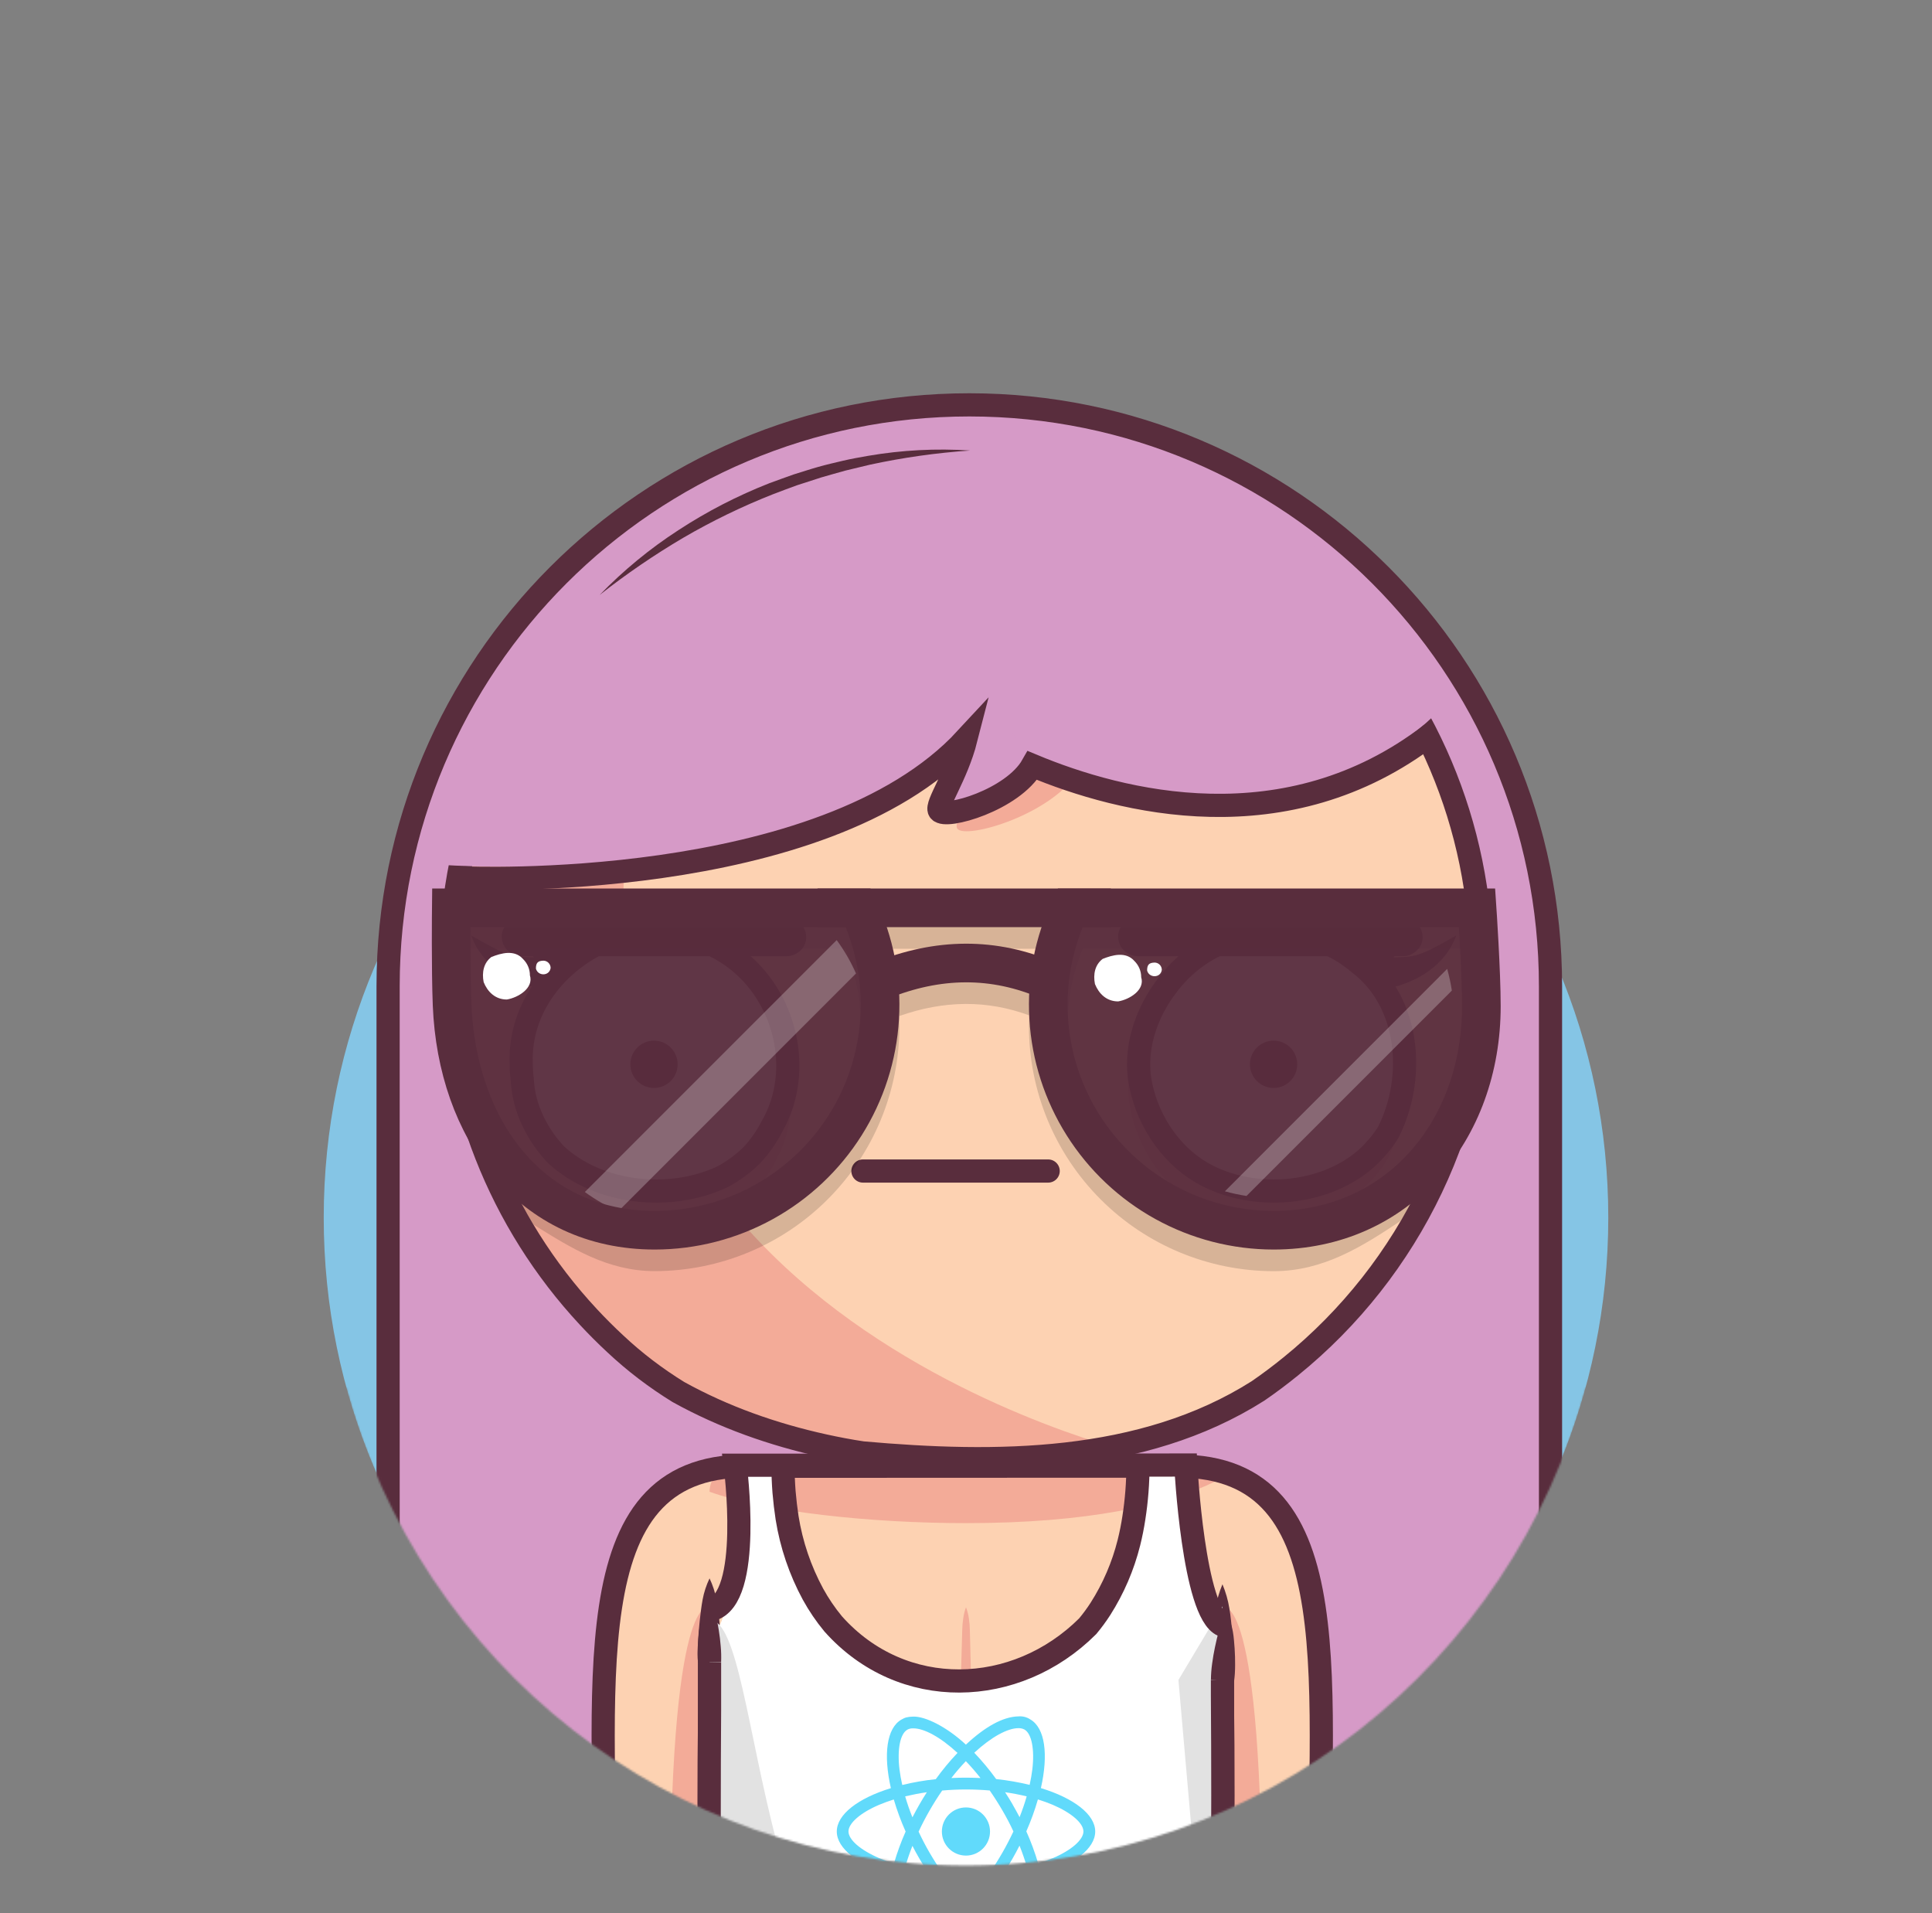 <svg width="1000" height="990" viewBox="0 0 1000 990" fill="none" xmlns="http://www.w3.org/2000/svg">
<rect x="0" y="0" width="1000" height="990" fill="#808080" stroke="none"/>
<mask id="mask0_22_4408" style="mask-type:luminance" maskUnits="userSpaceOnUse" x="0" y="0" width="1000" height="966">
<path d="M1000 0H0V718.31H179.2C217.58 860.69 346.65 965.41 500 965.41C653.35 965.41 782.42 860.69 820.8 718.31H1000V0Z" fill="white"/>
</mask>
<g mask="url(#mask0_22_4408)">
<path d="M500.001 962.602C683.603 962.602 832.443 813.763 832.443 630.16C832.443 446.557 683.603 297.718 500.001 297.718C316.398 297.718 167.559 446.557 167.559 630.16C167.559 813.763 316.398 962.602 500.001 962.602Z" fill="#85C5E5"/>
<path d="M501.709 209.52C335.569 209.52 200.879 344.2 200.879 510.35V816.78C200.879 982.92 335.569 1117.61 501.709 1117.61C667.849 1117.61 802.539 982.92 802.539 816.78V510.35C802.539 344.2 667.849 209.52 501.709 209.52Z" fill="#D69AC7" stroke="#592D3D" stroke-width="12" stroke-miterlimit="10"/>
<path d="M610 758.72C700.76 758.72 682 872.96 682.87 1000H610V758.72Z" fill="#FDD2B2"/>
<path d="M632.74 831.87L610 870L621.38 1000H653.14C653.91 819.73 632.74 831.87 632.74 831.87Z" fill="#F3AB98"/>
<path d="M233.25 500C233.25 352.68 352.68 233.25 500 233.25C647.32 233.25 766.75 352.68 766.75 500C766.788 539.694 757.949 578.895 740.88 614.731C723.811 650.568 698.945 682.135 668.1 707.12C662.627 711.573 656.98 715.803 651.16 719.81C591 758 515 758 446.39 751.89C439.73 750.89 433.09 749.63 426.5 748.18C400.17 742.38 374.68 733.43 351.13 720.38C345.31 716.793 339.667 712.92 334.2 708.76C328.706 704.576 323.432 700.11 318.4 695.38C313.64 690.96 309.044 686.367 304.61 681.6C258.667 632.299 233.161 567.39 233.25 500Z" fill="#FDD2B2"/>
<path d="M269.612 634.48C270.312 635.68 271.002 636.88 271.722 638.06C272.152 638.78 272.602 639.48 273.052 640.2C273.712 641.27 274.372 642.34 275.052 643.39C275.532 644.15 276.052 644.89 276.512 645.63C277.172 646.63 277.832 647.63 278.512 648.63C279.022 649.39 279.512 650.15 280.072 650.91C280.732 651.91 281.392 652.83 282.072 653.79C282.612 654.56 283.172 655.32 283.722 656.09C284.272 656.86 285.062 657.94 285.722 658.86C286.382 659.78 286.872 660.39 287.452 661.15C288.032 661.91 288.822 662.95 289.522 663.85C290.222 664.75 290.712 665.36 291.312 666.11C291.912 666.86 292.722 667.87 293.432 668.74C294.142 669.61 294.662 670.23 295.282 670.97C295.902 671.71 296.722 672.69 297.452 673.54C298.182 674.39 298.722 675.01 299.362 675.74L301.582 678.24C302.232 678.97 302.892 679.68 303.582 680.4C304.442 681.34 305.312 682.27 306.182 683.19L307.392 684.47C308.682 685.81 309.982 687.15 311.302 688.47L311.562 688.74C312.852 690.02 314.162 691.29 315.472 692.55L317.052 694.05C318.002 694.94 318.952 695.83 319.912 696.71L321.072 697.77C322.072 698.71 323.162 699.63 324.212 700.55C327.478 703.397 330.812 706.127 334.212 708.74C339.672 712.9 345.315 716.773 351.142 720.36C374.692 733.36 400.142 742.36 426.512 748.16C433.102 749.61 439.742 750.86 446.402 751.87C488.502 755.62 533.402 757.05 575.682 748.79C508.452 729 185.592 612.74 388.802 257.48C386.082 258.73 383.402 260.02 380.742 261.36L380.152 261.65C378.932 262.26 377.712 262.89 376.502 263.53L375.502 264.06C371.742 266.06 368.022 268.13 364.372 270.29L363.472 270.82C362.312 271.51 361.162 272.21 360.012 272.92L359.142 273.46C355.568 275.693 352.052 278.003 348.592 280.39L347.512 281.14C346.422 281.9 345.352 282.66 344.282 283.43L343.622 283.9C341.442 285.493 339.288 287.107 337.162 288.74L336.542 289.22C335.542 290 334.542 290.8 333.542 291.61L332.372 292.55C331.372 293.36 330.372 294.17 329.372 295C327.262 296.75 325.182 298.55 323.132 300.37L321.992 301.37L319.302 303.82L318.002 305C315.148 307.667 312.358 310.39 309.632 313.17L308.252 314.58C307.462 315.4 306.672 316.22 305.892 317.05C305.432 317.54 304.972 318.05 304.522 318.53C303.148 319.997 301.795 321.483 300.462 322.99C300.012 323.5 299.552 323.99 299.102 324.53C298.392 325.34 297.692 326.16 296.992 326.98L295.482 328.77C294.802 329.58 294.122 330.39 293.482 331.21C292.942 331.87 292.402 332.54 291.872 333.21C290.802 334.54 289.752 335.87 288.712 337.21C288.172 337.91 287.632 338.61 287.102 339.32C286.572 340.03 285.902 340.91 285.312 341.72C284.722 342.53 284.242 343.17 283.722 343.9C283.202 344.63 282.592 345.45 282.042 346.23C281.095 347.563 280.162 348.913 279.242 350.28C278.742 351.01 278.242 351.76 277.752 352.5C277.262 353.24 276.652 354.16 276.112 355L274.622 357.31L272.942 360.02C272.512 360.71 272.082 361.4 271.662 362.09C270.772 363.55 269.912 365.02 269.052 366.49L267.832 368.65C267.292 369.6 266.752 370.56 266.222 371.52C265.822 372.25 265.422 372.98 265.032 373.71C264.392 374.9 263.762 376.1 263.132 377.3L261.932 379.64C261.292 380.92 260.652 382.19 260.022 383.48C259.692 384.17 259.352 384.87 259.022 385.57C258.502 386.66 258.022 387.76 257.492 388.86C257.182 389.52 256.882 390.18 256.582 390.86C255.842 392.507 255.118 394.173 254.412 395.86C254.192 396.38 253.982 396.91 253.762 397.43C253.232 398.7 252.712 399.97 252.202 401.25C251.932 401.92 251.672 402.59 251.412 403.25C250.912 404.51 250.412 405.78 249.962 407.05C249.752 407.6 249.542 408.15 249.342 408.7C248.715 410.453 248.098 412.207 247.492 413.96L246.932 415.66C246.492 416.993 246.062 418.327 245.642 419.66L245.042 421.57C244.572 423.11 244.112 424.65 243.672 426.2C243.572 426.53 243.472 426.86 243.382 427.2C242.862 429.04 242.362 430.887 241.882 432.74C241.722 433.33 241.582 433.93 241.432 434.52C241.082 435.91 240.742 437.3 240.432 438.7L240.012 440.45C239.582 442.35 239.162 444.25 238.772 446.16L238.622 446.93C238.282 448.63 237.948 450.33 237.622 452.03C237.512 452.64 237.412 453.24 237.302 453.85C237.042 455.34 236.792 456.85 236.562 458.35C236.482 458.86 236.392 459.35 236.322 459.87C236.022 461.82 235.752 463.78 235.492 465.75L235.342 467.05C235.142 468.64 234.962 470.24 234.792 471.84C234.732 472.44 234.662 473.04 234.602 473.65C234.442 475.33 234.292 477.02 234.152 478.71C234.152 479.06 234.092 479.4 234.072 479.71C233.925 481.71 233.795 483.727 233.682 485.76C233.682 486.29 233.682 486.83 233.612 487.36C233.545 488.933 233.485 490.503 233.432 492.07C233.432 492.66 233.432 493.25 233.432 493.84C233.432 495.89 233.352 497.95 233.352 500.01C233.352 500.01 233.352 500.08 233.352 500.11C233.352 502.33 233.352 504.53 233.432 506.73C233.432 507.49 233.492 508.25 233.512 509.01C233.562 510.48 233.612 511.95 233.682 513.42C233.682 514.31 233.792 515.19 233.842 516.08C233.922 517.41 233.992 518.74 234.092 520.08C234.162 521.08 234.252 521.97 234.332 522.91C234.442 524.17 234.542 525.43 234.672 526.68C234.762 527.68 234.882 528.62 234.982 529.59C235.122 530.8 235.252 532.02 235.402 533.23C235.522 534.23 235.662 535.23 235.792 536.18C235.952 537.36 236.112 538.55 236.292 539.73C236.442 540.73 236.602 541.73 236.762 542.73C236.942 543.89 237.132 545.06 237.332 546.22C237.512 547.22 237.692 548.22 237.882 549.22C238.092 550.37 238.312 551.52 238.532 552.66C238.752 553.8 238.942 554.66 239.152 555.66C239.392 556.8 239.632 557.93 239.892 559.06C240.152 560.19 240.332 561.06 240.572 561.99C240.832 563.12 241.112 564.24 241.392 565.35C241.672 566.46 241.882 567.3 242.132 568.26C242.432 569.38 242.732 570.49 243.042 571.6C243.302 572.6 243.572 573.52 243.852 574.47C244.172 575.58 244.502 576.68 244.852 577.78C245.202 578.88 245.432 579.67 245.732 580.62C246.032 581.57 246.432 582.81 246.792 583.9C247.152 584.99 247.412 585.77 247.732 586.7C248.112 587.79 248.492 588.88 248.882 589.97C249.212 590.88 249.532 591.8 249.882 592.71L251.122 595.98C251.472 596.87 251.812 597.77 252.122 598.66C252.562 599.75 253.012 600.85 253.462 601.94C253.822 602.8 254.172 603.67 254.542 604.53C255.012 605.65 255.542 606.75 255.992 607.86C256.362 608.68 256.722 609.51 257.092 610.33C257.612 611.49 258.162 612.63 258.692 613.77L259.772 616.07C260.382 617.33 261.012 618.57 261.642 619.82C261.962 620.45 262.262 621.09 262.592 621.72C264.512 625.46 266.512 629.15 268.592 632.79C268.882 633.26 269.252 633.87 269.612 634.48Z" fill="#F3AB98"/>
<path d="M233.25 500C233.25 352.68 352.68 233.25 500 233.25C647.32 233.25 766.75 352.68 766.75 500C766.788 539.694 757.949 578.895 740.88 614.731C723.811 650.568 698.945 682.135 668.1 707.12C662.627 711.573 656.98 715.803 651.16 719.81C591 758 515 758 446.39 751.89C439.73 750.89 433.09 749.63 426.5 748.18C400.17 742.38 374.68 733.43 351.13 720.38C345.31 716.793 339.667 712.92 334.2 708.76C328.706 704.576 323.432 700.11 318.4 695.38C313.64 690.96 309.044 686.367 304.61 681.6C258.667 632.299 233.161 567.39 233.25 500Z" stroke="#592D3D" stroke-width="12" stroke-miterlimit="10"/>
<path d="M386.122 758.72C295.352 758.72 314.122 872.96 313.252 1000H386.122V758.72Z" fill="#FDD2B2"/>
<path d="M367.232 831.87L390.002 870L378.612 1000H346.882C346.072 819.73 367.232 831.87 367.232 831.87Z" fill="#F3AB98"/>
<path d="M619.472 1070H380.532C377.011 1070 373.636 1068.6 371.148 1066.11C368.659 1063.62 367.262 1060.24 367.262 1056.72V772C367.262 768.48 368.659 765.103 371.148 762.613C373.636 760.123 377.011 758.723 380.532 758.72H613.762C626.852 758.72 632.762 766.38 632.762 778.6V1056.68C632.767 1058.43 632.427 1060.16 631.761 1061.78C631.096 1063.39 630.117 1064.86 628.883 1066.1C627.648 1067.34 626.181 1068.32 624.566 1068.99C622.951 1069.66 621.22 1070 619.472 1070Z" fill="#FDD2B2"/>
<path d="M629.052 766.62C628.055 765.394 627.212 764.051 626.542 762.62C624.141 760.738 621.284 759.527 618.262 759.11C616.773 758.879 615.268 758.766 613.762 758.77H380.532C377.02 758.773 373.652 760.166 371.165 762.645C368.679 765.125 367.275 768.488 367.262 772C396.262 782.42 450.552 788.24 500.002 788.24C563.062 788.24 604.382 778.89 629.052 766.62Z" fill="#F3AB98"/>
<path d="M610 758.72C700.76 758.72 682 872.96 682.87 1000H632.74" stroke="#592D3D" stroke-width="12" stroke-miterlimit="10" stroke-linecap="square"/>
<path d="M386.122 758.72C295.352 758.72 314.122 872.96 313.252 1000H363.322" stroke="#592D3D" stroke-width="12" stroke-miterlimit="10" stroke-linecap="square"/>
<path d="M380.531 758.82L613.761 758.72" stroke="#592D3D" stroke-width="12" stroke-miterlimit="10"/>
<path d="M380.532 1070H497.152C388.002 1070 396.242 838.82 367.262 838.82V1056.68C367.257 1058.43 367.596 1060.16 368.26 1061.77C368.925 1063.39 369.901 1064.86 371.134 1066.09C372.366 1067.33 373.831 1068.31 375.444 1068.98C377.056 1069.65 378.785 1070 380.532 1070Z" fill="#F3AB98"/>
<path d="M361.259 860.85C361.069 857.18 361.149 853.51 361.309 849.85C361.469 846.19 361.779 842.5 362.169 838.85C362.369 837.01 362.569 835.18 362.819 833.34C363.069 831.5 363.309 829.67 363.669 827.83C364.378 824.022 365.585 820.323 367.259 816.83C368.933 820.323 370.14 824.022 370.849 827.83C371.209 829.67 371.469 831.5 371.699 833.34C371.929 835.18 372.149 837.01 372.349 838.85C372.729 842.52 373.029 846.19 373.199 849.85C373.369 853.51 373.449 857.19 373.259 860.85H361.259Z" fill="#592D3D"/>
<path d="M632.742 870V878C633.002 912 633.002 947 632.742 980.75C632.742 983.62 632.742 986.47 632.742 989.28V1056.69C632.746 1058.44 632.405 1060.16 631.74 1061.78C631.075 1063.39 630.099 1064.86 628.866 1066.1C627.634 1067.33 626.17 1068.31 624.558 1068.98C622.946 1069.65 621.217 1070 619.472 1070H380.532C377.011 1070 373.636 1068.6 371.148 1066.11C368.659 1063.62 367.262 1060.24 367.262 1056.72V998.52C367.262 996.01 367.262 993.45 367.262 990.87C367.012 956 367.012 921 367.262 885.57V860.85" stroke="#592D3D" stroke-width="12" stroke-miterlimit="10"/>
<path d="M626.74 870C626.55 865.83 626.64 861.65 626.8 857.47C626.96 853.29 627.27 849.12 627.65 844.94C627.85 842.85 628.06 840.76 628.3 838.67C628.54 836.58 628.79 834.5 629.15 832.41C629.847 828.106 631.052 823.9 632.74 819.88C634.428 823.9 635.633 828.106 636.33 832.41C636.69 834.5 636.95 836.59 637.18 838.67C637.41 840.75 637.63 842.85 637.83 844.94C638.21 849.12 638.52 853.29 638.68 857.47C638.84 861.65 638.93 865.83 638.74 870H626.74Z" fill="#592D3D"/>
<path d="M570.68 842.45C570.9 833 582.9 829 588.9 835C589.875 835.995 590.644 837.173 591.164 838.466C591.684 839.759 591.944 841.141 591.93 842.535C591.915 843.928 591.627 845.305 591.08 846.587C590.534 847.868 589.74 849.03 588.745 850.005C587.749 850.98 586.572 851.75 585.279 852.269C583.986 852.789 582.603 853.05 581.21 853.035C579.817 853.021 578.44 852.732 577.158 852.186C575.876 851.639 574.715 850.845 573.74 849.85C572.766 848.88 571.994 847.726 571.469 846.456C570.944 845.186 570.675 843.824 570.68 842.45Z" fill="#592D3D"/>
<path d="M408.109 842.15C407.899 834 416.899 830 422.899 833C430.899 836 430.899 847 422.899 852C418.899 854 414.899 852 411.149 849.52C410.182 848.552 409.416 847.403 408.894 846.138C408.372 844.873 408.106 843.518 408.109 842.15Z" fill="#592D3D"/>
<path d="M500 831.77C500.715 833.655 501.218 835.614 501.5 837.61C501.797 839.543 501.961 841.494 501.99 843.45L502.29 855.14C502.38 859.03 502.5 862.93 502.54 866.83L502.71 878.5C502.94 894.07 502.93 909.66 502.99 925.24C503.05 940.82 503.17 956.4 502.99 971.98C502.9 979.77 502.69 987.56 502.46 995.35C502.36 999.24 502.17 1003.14 501.79 1007.03C501.45 1010.96 500.859 1014.87 500.02 1018.72C499.181 1014.87 498.59 1010.96 498.25 1007.03C497.87 1003.14 497.68 999.24 497.58 995.35C497.35 987.56 497.14 979.77 497.05 971.98C496.85 956.4 497.05 940.82 497.05 925.24C497.05 909.66 497.05 894.09 497.23 878.51L497.4 866.81L497.73 855.13L498.06 843.45C498.097 841.494 498.264 839.543 498.56 837.61C498.822 835.616 499.305 833.657 500 831.77Z" fill="#F3AB98"/>
<path d="M425.219 883C426.702 882.295 428.272 881.791 429.889 881.5C431.433 881.21 432.998 881.043 434.569 881L443.919 880.67L462.619 880.26C475.079 880.07 487.529 880.02 499.999 879.99C512.469 879.96 524.929 879.83 537.389 879.99C543.619 880.08 549.849 880.29 556.089 880.52C559.199 880.63 562.319 880.82 565.429 881.19C568.587 881.54 571.713 882.135 574.779 882.97C571.715 883.81 568.588 884.402 565.429 884.74C562.319 885.12 559.199 885.31 556.089 885.41C549.849 885.64 543.619 885.84 537.389 885.93C524.929 886.12 512.469 885.93 499.999 885.93C487.529 885.93 475.069 885.93 462.599 885.78C456.369 885.72 450.139 885.52 443.919 885.28L434.569 884.94C433.001 884.898 431.44 884.731 429.899 884.44C428.282 884.17 426.708 883.686 425.219 883Z" fill="#F3AB98"/>
<path d="M442.41 914.38C443.591 913.817 444.853 913.442 446.15 913.27C447.349 913.101 448.561 913.05 449.77 913.12C452.16 913.22 454.55 913.28 456.94 913.33C461.72 913.44 466.5 913.48 471.28 913.5C480.91 913.5 490.37 913.58 500.04 913.29C509.71 913 519.3 912.86 528.92 912.9C533.73 912.9 538.54 913.03 543.34 913.14C545.757 913.172 548.17 913.329 550.57 913.61C553.037 913.882 555.472 914.395 557.84 915.14C555.528 916.048 553.129 916.718 550.68 917.14C548.296 917.569 545.888 917.857 543.47 918C538.65 918.35 533.83 918.65 529.02 918.82C519.38 919.18 509.75 919.14 500.14 919.27C495.33 919.27 490.53 919.49 485.66 919.37C480.79 919.25 475.97 919.24 471.14 919.06C466.31 918.88 461.46 918.48 456.64 917.98C454.22 917.71 451.82 917.41 449.41 917.08C448.193 916.931 446.996 916.649 445.84 916.24C444.599 915.82 443.439 915.191 442.41 914.38Z" fill="#F3AB98"/>
<path d="M438.93 949.87C440.116 949.172 441.405 948.666 442.75 948.37C444.003 948.079 445.283 947.914 446.57 947.88L454.2 947.56C459.29 947.38 464.39 947.23 469.48 947.15C479.66 947 489.84 947 500 947C510.16 947 520.36 946.83 530.54 947C535.63 947.09 540.72 947.3 545.81 947.53C548.363 947.616 550.91 947.836 553.44 948.19C556.045 948.547 558.61 949.154 561.1 950C558.618 950.831 556.063 951.423 553.47 951.77C550.937 952.132 548.387 952.356 545.83 952.44C540.74 952.67 535.65 952.88 530.56 952.97C520.38 953.17 510.19 953.03 500.01 952.97C489.83 952.91 479.65 952.91 469.47 952.72C464.38 952.62 459.28 952.44 454.19 952.23L446.56 951.86C445.273 951.821 443.993 951.653 442.74 951.36C441.398 951.07 440.112 950.567 438.93 949.87Z" fill="#F3AB98"/>
<path d="M613.762 758.16H559.552V758.26H589.002C589.004 767.375 588.295 776.476 586.882 785.48C586.215 789.86 585.358 794.153 584.312 798.36C581.275 810.482 576.308 822.036 569.602 832.58C567.583 835.711 565.375 838.717 562.992 841.58C525.932 878.58 467.042 880.58 431.252 840.39C427.29 835.602 423.79 830.449 420.802 825C414.14 812.69 409.609 799.342 407.402 785.52C406.735 781.14 406.208 776.677 405.822 772.13C405.472 767.59 405.282 762.98 405.282 758.31H434.752V758.21H380.532C381.352 780.5 378.942 833.85 371.422 842.69L367.262 1056.17C367.262 1059.69 368.66 1063.06 371.148 1065.55C373.637 1068.04 377.012 1069.44 380.532 1069.44H619.472C622.991 1069.44 626.366 1068.04 628.855 1065.55C631.344 1063.06 632.742 1059.69 632.742 1056.17L630.362 840.81C620.612 840.76 613.422 783.07 613.762 758.16Z" fill="white"/>
<path d="M632.739 831.31L609.949 869.4L621.339 999.43H632.939V893.78L632.739 831.31Z" fill="#E2E2E2"/>
<path d="M380.532 1069.39H497.152C387.952 1069.39 396.242 838.25 367.262 838.25V1056.12C367.262 1059.64 368.66 1063.01 371.148 1065.5C373.637 1067.99 377.012 1069.39 380.532 1069.39Z" fill="#E2E2E2"/>
<path d="M361.26 860.4C361.047 857.642 361.013 854.873 361.16 852.11C361.287 849.343 361.523 846.573 361.87 843.8C362.05 842.41 362.22 841.03 362.44 839.64C362.66 838.25 362.88 836.87 363.22 835.48C363.905 832.528 365.066 829.708 366.66 827.13C368.347 829.646 369.607 832.423 370.39 835.35C370.78 836.73 371.07 838.11 371.32 839.48C371.57 840.85 371.82 842.24 372.04 843.62C372.48 846.37 372.83 849.13 373.04 851.89C373.295 854.646 373.365 857.415 373.25 860.18L361.26 860.4Z" fill="#592D3D"/>
<path d="M632.742 869.4V877.4C633.002 911.4 633.002 946.4 632.742 980.16C632.742 983.03 632.742 985.88 632.742 988.69V1056.1C632.742 1059.62 631.344 1062.99 628.855 1065.48C626.366 1067.97 622.991 1069.37 619.472 1069.37H380.532C377.012 1069.37 373.637 1067.97 371.148 1065.48C368.66 1062.99 367.262 1059.62 367.262 1056.1V998C367.262 995.493 367.262 992.943 367.262 990.35C367.012 955.49 367.012 920.49 367.262 885.05V860.29" stroke="#592D3D" stroke-width="12" stroke-miterlimit="10"/>
<path d="M626.762 869.38C626.793 866.526 627.01 863.676 627.412 860.85C627.792 858.017 628.278 855.193 628.872 852.38C629.172 850.97 629.472 849.56 629.812 848.16C630.152 846.76 630.502 845.35 630.962 843.95C631.905 840.985 633.316 838.19 635.142 835.67C636.608 838.416 637.621 841.381 638.142 844.45C638.402 845.9 638.562 847.34 638.692 848.78C638.822 850.22 638.942 851.66 639.042 853.09C639.222 855.96 639.322 858.83 639.292 861.68C639.292 864.535 639.112 867.388 638.752 870.22L626.762 869.38Z" fill="#592D3D"/>
<path d="M368.102 833C389.682 827.73 380.532 758.27 380.532 758.27L613.762 758.17C613.762 758.17 617.692 834.79 632.942 841.09" stroke="#592D3D" stroke-width="12" stroke-miterlimit="10"/>
<path d="M589.001 758.26C589.007 767.374 588.301 776.475 586.891 785.48C586.225 789.86 585.368 794.153 584.321 798.36C581.285 810.482 576.318 822.036 569.611 832.58C567.592 835.711 565.385 838.717 563.001 841.58C525.941 878.58 467.051 880.58 431.261 840.39C427.296 835.602 423.793 830.449 420.801 825C414.14 812.69 409.609 799.342 407.401 785.52C406.735 781.14 406.208 776.677 405.821 772.13C405.471 767.59 405.281 762.98 405.281 758.31" stroke="#592D3D" stroke-width="12" stroke-miterlimit="10"/>
<path d="M566.881 947.83C566.881 938.97 555.781 930.57 538.771 925.36C542.701 908.02 540.951 894.23 533.261 889.81C531.468 888.621 529.326 888.071 527.181 888.25C519.181 888.38 509.871 893.6 499.951 902.87C490.001 893.65 479.001 888.2 472.711 888.36C469.551 888.45 468.341 888.88 466.551 889.92C458.881 894.33 457.171 908.1 461.121 925.39C444.121 930.62 433.121 939 433.121 947.83C433.121 956.66 444.221 965.09 461.231 970.3C457.301 987.64 459.051 1001.43 466.741 1005.85C468.61 1006.9 470.727 1007.43 472.871 1007.38C480.371 1007.38 490.181 1002.03 500.111 992.76C510.031 1001.98 519.851 1007.27 527.351 1007.27C529.504 1007.32 531.63 1006.79 533.511 1005.74C541.171 1001.32 542.891 987.55 538.931 970.27C555.841 965.06 566.881 956.66 566.881 947.83ZM527.161 894.34C528.238 894.309 529.305 894.553 530.261 895.05C533.971 897.18 535.581 905.28 534.331 915.69C534.031 918.25 533.541 920.95 532.941 923.69C527.24 922.309 521.454 921.307 515.621 920.69C512.149 915.899 508.361 911.346 504.281 907.06C513.161 898.87 521.491 894.35 527.161 894.34ZM475.841 961.79C477.121 963.97 478.431 966.097 479.771 968.17C475.901 967.6 472.161 966.89 468.591 966.02C469.591 962.5 470.851 958.87 472.271 955.25C473.391 957.43 474.561 959.61 475.841 961.79ZM468.511 929.64C472.081 928.8 475.841 928.06 479.741 927.49C478.411 929.59 477.071 931.74 475.821 933.95C474.571 936.16 473.391 938.31 472.271 940.49C470.838 936.938 469.583 933.317 468.511 929.64ZM475.461 947.91C477.151 944.26 479.061 940.6 481.111 937.03C483.161 933.46 485.411 929.86 487.681 926.62C491.741 926.26 495.861 926.07 500.001 926.07C504.141 926.07 508.231 926.26 512.271 926.59C514.531 929.83 516.741 933.3 518.871 936.95C521.001 940.6 522.871 944.15 524.541 947.8C522.821 951.46 520.941 955.11 518.891 958.68C516.841 962.25 514.591 965.85 512.321 969.1C508.261 969.45 504.141 969.64 500.001 969.64C495.861 969.64 491.771 969.45 487.731 969.12C485.471 965.88 483.261 962.42 481.131 958.76C479.001 955.1 477.181 951.56 475.461 947.91ZM524.161 961.71C525.411 959.53 526.581 957.32 527.701 955.14C529.135 958.695 530.39 962.319 531.461 966C527.891 966.87 524.131 967.61 520.231 968.18C521.571 966.07 522.901 963.92 524.161 961.71ZM524.161 933.87C522.911 931.69 521.571 929.56 520.231 927.49C524.111 928.057 527.838 928.773 531.411 929.64C530.411 933.16 529.151 936.79 527.731 940.41C526.581 938.23 525.411 936.05 524.131 933.87H524.161ZM507.501 920.15C505.041 920.05 502.501 919.96 500.001 919.96C497.501 919.96 494.901 920.02 492.421 920.15C494.761 917.109 497.265 914.198 499.921 911.43C502.593 914.207 505.123 917.117 507.501 920.15ZM469.571 895.15C470.535 894.636 471.62 894.39 472.711 894.44C478.351 894.44 486.711 898.94 495.611 907.15C491.553 911.422 487.79 915.966 484.351 920.75C478.51 921.354 472.716 922.357 467.011 923.75C466.381 921.03 465.921 918.38 465.591 915.85C464.311 905.43 465.891 897.33 469.571 895.18V895.15ZM462.701 964.38C460.001 963.53 457.441 962.6 455.071 961.6C445.411 957.48 439.171 952.08 439.171 947.8C439.171 943.52 445.411 938.09 455.071 934C457.411 933 459.971 932.09 462.621 931.25C464.287 936.915 466.335 942.461 468.751 947.85C466.364 953.227 464.343 958.76 462.701 964.41V964.38ZM472.821 1001.29C471.75 1001.31 470.691 1001.06 469.741 1000.56C466.031 998.43 464.421 990.33 465.671 979.92C465.971 977.35 466.461 974.66 467.061 971.92C472.761 973.306 478.547 974.308 484.381 974.92C487.851 979.716 491.639 984.273 495.721 988.56C486.831 996.8 478.491 1001.32 472.821 1001.32V1001.29ZM500.051 984.2C497.379 981.419 494.849 978.506 492.471 975.47C494.931 975.58 497.471 975.66 499.971 975.66C502.471 975.66 505.071 975.61 507.551 975.47C505.212 978.524 502.708 981.448 500.051 984.23V984.2ZM530.431 1000.45C529.467 1000.96 528.383 1001.21 527.291 1001.16C521.651 1001.16 513.291 996.66 504.391 988.45C508.45 984.178 512.212 979.634 515.651 974.85C521.493 974.246 527.286 973.243 532.991 971.85C533.605 974.466 534.079 977.113 534.411 979.78C535.691 990.23 534.111 998.32 530.431 1000.48V1000.45ZM544.911 961.6C542.561 962.6 540.001 963.5 537.351 964.35C535.683 958.682 533.635 953.133 531.221 947.74C533.594 942.376 535.599 936.857 537.221 931.22C539.921 932.07 542.481 932.99 544.881 934C554.541 938.12 560.781 943.52 560.781 947.8C560.781 952.08 554.561 957.54 544.911 961.63V961.6Z" fill="black" stroke="white" stroke-width="16"/>
<path d="M499.972 960.29C506.853 960.29 512.432 954.711 512.432 947.83C512.432 940.949 506.853 935.37 499.972 935.37C493.09 935.37 487.512 940.949 487.512 947.83C487.512 954.711 493.09 960.29 499.972 960.29Z" fill="black" stroke="white" stroke-width="24"/>
<path d="M566.881 947.83C566.881 938.97 555.781 930.57 538.771 925.36C542.701 908.02 540.951 894.23 533.261 889.81C531.468 888.621 529.326 888.071 527.181 888.25C519.181 888.38 509.871 893.6 499.951 902.87C490.001 893.65 479.001 888.2 472.711 888.36C469.551 888.45 468.341 888.88 466.551 889.92C458.881 894.33 457.171 908.1 461.121 925.39C444.121 930.62 433.121 939 433.121 947.83C433.121 956.66 444.221 965.09 461.231 970.3C457.301 987.64 459.051 1001.43 466.741 1005.85C468.61 1006.9 470.727 1007.43 472.871 1007.38C480.371 1007.38 490.181 1002.03 500.111 992.76C510.031 1001.98 519.851 1007.27 527.351 1007.27C529.504 1007.32 531.63 1006.79 533.511 1005.74C541.171 1001.32 542.891 987.55 538.931 970.27C555.841 965.06 566.881 956.66 566.881 947.83ZM527.161 894.34C528.238 894.309 529.305 894.553 530.261 895.05C533.971 897.18 535.581 905.28 534.331 915.69C534.031 918.25 533.541 920.95 532.941 923.69C527.24 922.309 521.454 921.307 515.621 920.69C512.149 915.899 508.361 911.346 504.281 907.06C513.161 898.87 521.491 894.35 527.161 894.34ZM475.841 961.79C477.121 963.97 478.431 966.097 479.771 968.17C475.901 967.6 472.161 966.89 468.591 966.02C469.591 962.5 470.851 958.87 472.271 955.25C473.391 957.43 474.561 959.61 475.841 961.79ZM468.511 929.64C472.081 928.8 475.841 928.06 479.741 927.49C478.411 929.59 477.071 931.74 475.821 933.95C474.571 936.16 473.391 938.31 472.271 940.49C470.838 936.938 469.583 933.317 468.511 929.64ZM475.461 947.91C477.151 944.26 479.061 940.6 481.111 937.03C483.161 933.46 485.411 929.86 487.681 926.62C491.741 926.26 495.861 926.07 500.001 926.07C504.141 926.07 508.231 926.26 512.271 926.59C514.531 929.83 516.741 933.3 518.871 936.95C521.001 940.6 522.871 944.15 524.541 947.8C522.821 951.46 520.941 955.11 518.891 958.68C516.841 962.25 514.591 965.85 512.321 969.1C508.261 969.45 504.141 969.64 500.001 969.64C495.861 969.64 491.771 969.45 487.731 969.12C485.471 965.88 483.261 962.42 481.131 958.76C479.001 955.1 477.181 951.56 475.461 947.91ZM524.161 961.71C525.411 959.53 526.581 957.32 527.701 955.14C529.135 958.695 530.39 962.319 531.461 966C527.891 966.87 524.131 967.61 520.231 968.18C521.571 966.07 522.901 963.92 524.161 961.71ZM524.161 933.87C522.911 931.69 521.571 929.56 520.231 927.49C524.111 928.057 527.838 928.773 531.411 929.64C530.411 933.16 529.151 936.79 527.731 940.41C526.581 938.23 525.411 936.05 524.131 933.87H524.161ZM507.501 920.15C505.041 920.05 502.501 919.96 500.001 919.96C497.501 919.96 494.901 920.02 492.421 920.15C494.761 917.109 497.265 914.198 499.921 911.43C502.593 914.207 505.123 917.117 507.501 920.15ZM469.571 895.15C470.535 894.636 471.62 894.39 472.711 894.44C478.351 894.44 486.711 898.94 495.611 907.15C491.553 911.422 487.79 915.966 484.351 920.75C478.51 921.354 472.716 922.357 467.011 923.75C466.381 921.03 465.921 918.38 465.591 915.85C464.311 905.43 465.891 897.33 469.571 895.18V895.15ZM462.701 964.38C460.001 963.53 457.441 962.6 455.071 961.6C445.411 957.48 439.171 952.08 439.171 947.8C439.171 943.52 445.411 938.09 455.071 934C457.411 933 459.971 932.09 462.621 931.25C464.287 936.915 466.335 942.461 468.751 947.85C466.364 953.227 464.343 958.76 462.701 964.41V964.38ZM472.821 1001.29C471.75 1001.31 470.691 1001.06 469.741 1000.56C466.031 998.43 464.421 990.33 465.671 979.92C465.971 977.35 466.461 974.66 467.061 971.92C472.761 973.306 478.547 974.308 484.381 974.92C487.851 979.716 491.639 984.273 495.721 988.56C486.831 996.8 478.491 1001.32 472.821 1001.32V1001.29ZM500.051 984.2C497.379 981.419 494.849 978.506 492.471 975.47C494.931 975.58 497.471 975.66 499.971 975.66C502.471 975.66 505.071 975.61 507.551 975.47C505.212 978.524 502.708 981.448 500.051 984.23V984.2ZM530.431 1000.45C529.467 1000.96 528.383 1001.21 527.291 1001.16C521.651 1001.16 513.291 996.66 504.391 988.45C508.45 984.178 512.212 979.634 515.651 974.85C521.493 974.246 527.286 973.243 532.991 971.85C533.605 974.466 534.079 977.113 534.411 979.78C535.691 990.23 534.111 998.32 530.431 1000.48V1000.45ZM544.911 961.6C542.561 962.6 540.001 963.5 537.351 964.35C535.683 958.682 533.635 953.133 531.221 947.74C533.594 942.376 535.599 936.857 537.221 931.22C539.921 932.07 542.481 932.99 544.881 934C554.541 938.12 560.781 943.52 560.781 947.8C560.781 952.08 554.561 957.54 544.911 961.63V961.6Z" fill="#61DAFB"/>
<path d="M499.972 960.29C506.853 960.29 512.432 954.711 512.432 947.83C512.432 940.949 506.853 935.37 499.972 935.37C493.09 935.37 487.512 940.949 487.512 947.83C487.512 954.711 493.09 960.29 499.972 960.29Z" fill="#61DAFB"/>
<path d="M271.401 568.53C270.401 540.17 289.401 516.17 314.681 504.97C317.336 503.883 320.062 502.981 322.841 502.27C336.856 498.806 351.599 499.759 365.051 505C368.12 506.18 371.103 507.57 373.981 509.16C403.511 525.05 416.771 562.41 405.341 592.62C404.183 595.666 402.785 598.615 401.161 601.44C397.173 609.748 391.15 616.913 383.651 622.27C381.149 624.111 378.527 625.781 375.801 627.27C348.421 640.27 311.421 636.27 289.351 615.87C287.141 613.527 285.099 611.031 283.241 608.4C281.118 605.397 279.255 602.219 277.671 598.9C274.318 592.095 272.389 584.677 272.001 577.1C271.639 574.257 271.439 571.396 271.401 568.53Z" fill="#F3AB98"/>
<path d="M269.772 550.18C268.772 521.82 287.772 497.82 313.052 486.62C315.703 485.533 318.427 484.631 321.202 483.92C335.215 480.438 349.962 481.374 363.422 486.6C366.487 487.78 369.468 489.17 372.342 490.76C401.872 506.65 415.132 544.02 403.702 574.22C402.552 577.269 401.154 580.219 399.522 583.04C398.14 585.749 396.566 588.356 394.812 590.84C393.084 593.302 391.186 595.641 389.132 597.84C386.912 600.037 384.532 602.066 382.012 603.91C379.512 605.753 376.889 607.424 374.162 608.91C346.782 621.91 309.782 617.91 287.722 597.52C285.511 595.174 283.47 592.674 281.612 590.04C279.487 587.037 277.62 583.859 276.032 580.54C272.67 573.761 270.727 566.366 270.322 558.81C269.964 555.947 269.781 553.065 269.772 550.18Z" fill="white" stroke="#592D3D" stroke-width="12" stroke-miterlimit="10"/>
<path d="M338.51 563.03C345.27 563.03 350.75 557.55 350.75 550.79C350.75 544.03 345.27 538.55 338.51 538.55C331.75 538.55 326.27 544.03 326.27 550.79C326.27 557.55 331.75 563.03 338.51 563.03Z" fill="#592D3D"/>
<path d="M583.89 560.47C584.32 545.34 590.56 530.38 598.99 519.14C601.143 516.12 603.523 513.268 606.11 510.61C617.61 498.622 633.013 491.133 649.543 489.492C666.074 487.852 682.648 492.166 696.28 501.66C698.552 503.245 700.732 504.958 702.81 506.79C729.81 528.24 732.93 569.93 718.13 600.02C716.692 602.411 715.096 604.703 713.35 606.88C711.037 609.781 708.503 612.499 705.77 615.01C685.5 632.84 653.96 637.14 628.36 627.43C624.713 626.054 621.185 624.382 617.81 622.43C599.91 611.65 587.44 591.34 584.38 570.2C583.966 566.974 583.802 563.721 583.89 560.47Z" fill="#F3AB98"/>
<path d="M589.382 549C589.802 534.85 595.802 520.85 603.902 510.34C605.986 507.506 608.279 504.832 610.762 502.34C622.013 491.101 636.821 484.123 652.651 482.602C668.481 481.08 684.347 485.11 697.532 494C699.714 495.477 701.811 497.076 703.812 498.79C729.812 518.86 732.812 557.86 718.552 586.01C717.17 588.255 715.633 590.4 713.952 592.43C711.72 595.146 709.282 597.686 706.662 600.03C687.152 616.71 656.802 620.74 632.172 611.65C628.658 610.346 625.257 608.758 622.002 606.9C604.782 596.82 592.782 577.82 589.832 558.05C589.439 555.05 589.289 552.024 589.382 549Z" fill="white" stroke="#592D3D" stroke-width="12" stroke-miterlimit="10"/>
<path d="M659.209 563.03C665.969 563.03 671.449 557.55 671.449 550.79C671.449 544.03 665.969 538.55 659.209 538.55C652.449 538.55 646.969 544.03 646.969 550.79C646.969 557.55 652.449 563.03 659.209 563.03Z" fill="#592D3D"/>
<path fill-rule="evenodd" clip-rule="evenodd" d="M243.891 484.13C249.531 499.96 264.791 508.19 277.291 511.07C290.351 490.83 333.941 482.15 366.661 493.63C394.461 498.63 355.851 468.06 294.191 484.63C291.881 485.48 279.631 487.58 263.911 475.44C261.721 473.75 268.591 489.15 276.411 495.44C265.061 495.21 263.201 495.22 243.891 484.13Z" fill="#592D3D"/>
<path fill-rule="evenodd" clip-rule="evenodd" d="M721.209 495.43C729.029 489.18 735.899 473.78 733.709 475.43C717.989 487.57 705.709 485.43 703.429 484.62C641.769 468.02 603.149 498.62 630.949 493.62C663.679 482.14 707.269 490.82 720.329 511.06C732.829 508.18 748.089 499.95 753.729 484.12C734.419 495.22 732.559 495.21 721.209 495.43Z" fill="#592D3D"/>
<path d="M446.66 606.02H542.53" stroke="#592D3D" stroke-width="12" stroke-miterlimit="10" stroke-linecap="round"/>
<path d="M559.289 397.34C546.419 421.34 499.289 434.78 495.459 428.76C491.159 422.03 533.299 373.44 509.359 322.62" fill="#F3AB98"/>
<path d="M746.9 365.72C703.39 275.43 606.63 223.72 502.16 223.72C370.97 223.72 248.66 318.72 226.84 447.46C226.84 447.46 429.25 462.78 502.09 380.06C511.7 384.77 658.18 457.67 746.9 365.72Z" fill="#D69AC7"/>
<path d="M502.161 233.15C484.72 234.338 467.388 236.787 450.301 240.48L437.621 243.53C433.421 244.66 429.261 245.9 425.081 247.08L412.691 251.08C408.601 252.54 404.561 254.08 400.491 255.62C384.309 261.977 368.639 269.57 353.621 278.33C338.555 287.206 324.106 297.088 310.371 307.91C322.652 295.213 336.336 283.954 351.161 274.35C365.998 264.65 381.795 256.504 398.301 250.04C402.471 248.54 406.621 246.98 410.801 245.53C415.041 244.24 419.241 242.83 423.501 241.63C427.761 240.43 432.081 239.44 436.391 238.42C440.701 237.4 445.071 236.66 449.391 235.89C466.812 232.906 484.525 231.986 502.161 233.15Z" fill="#592D3D"/>
<path d="M537.229 398.81C526.899 418.12 489.069 428.88 485.999 424C482.549 418.6 516.379 379.58 497.159 338.78" fill="#D69AC7"/>
<path d="M240.152 454.33C240.152 454.33 425.722 462.61 500.012 382.33C495.012 401.85 484.262 416.42 486.222 419.49C489.112 424.02 524.222 414.07 534.382 396.14C579.942 415.14 665.862 437.47 740.532 380.05" stroke="#592D3D" stroke-width="12" stroke-miterlimit="10"/>
<path d="M407.291 474.84H286.651C281.091 474.84 275.531 474.76 269.971 474.84H269.731C264.501 474.84 259.491 479.44 259.731 484.84C259.775 487.479 260.842 489.997 262.708 491.863C264.574 493.729 267.092 494.796 269.731 494.84H390.371C395.921 494.84 401.491 494.92 407.051 494.84H407.291C412.521 494.84 417.531 490.24 417.291 484.84C417.245 482.202 416.176 479.686 414.311 477.82C412.445 475.955 409.929 474.886 407.291 474.84Z" fill="#592D3D"/>
<path d="M726.322 474.84H605.682C600.122 474.84 594.562 474.76 589.002 474.84H588.762C583.532 474.84 578.522 479.44 578.762 484.84C578.806 487.479 579.874 489.997 581.739 491.863C583.605 493.729 586.124 494.796 588.762 494.84H709.402C714.962 494.84 720.522 494.92 726.082 494.84H726.322C731.552 494.84 736.562 490.24 736.322 484.84C736.276 482.202 735.208 479.686 733.342 477.82C731.477 475.955 728.96 474.886 726.322 474.84Z" fill="#592D3D"/>
<path opacity="0.15" d="M725 631.82C736.169 613.163 745.002 593.203 751.3 572.39C734.06 608.13 701.46 637.85 659.19 637.85C630.923 637.813 603.825 626.566 583.839 606.577C563.853 586.587 552.612 559.487 552.58 531.22C552.541 517.431 555.201 503.767 560.41 491H758C762.345 501.64 764.919 512.919 765.62 524.39C766.35 516.39 766.74 508.2 766.74 499.97C766.736 490.282 766.208 480.601 765.16 470.97H575H423.14H234.83C233.782 480.601 233.254 490.282 233.25 499.97C233.25 504.7 233.39 509.39 233.63 514.06C234.899 506.152 237.07 498.415 240.1 491H437.7C444.271 507.193 446.764 524.753 444.96 542.136C443.156 559.518 437.11 576.191 427.353 590.69C417.596 605.189 404.428 617.069 389.005 625.287C373.581 633.505 356.376 637.809 338.9 637.82C300.1 637.82 270.08 611.99 251.42 580.93C257.712 599.398 266.015 617.118 276.18 633.77C295.57 645.84 314.43 657.82 338.9 657.82C372.467 657.78 404.648 644.43 428.387 620.698C452.125 596.965 465.482 564.787 465.53 531.22C465.53 529.41 465.53 527.61 465.41 525.82C488.79 517.59 510.93 517.47 532.72 525.46C532.64 527.37 532.58 529.29 532.58 531.22C532.62 564.792 545.974 596.978 569.713 620.717C593.452 644.456 625.638 657.81 659.21 657.85C685 657.85 705 645.1 725 631.82ZM535.26 505.18C511.86 497.63 487.62 497.76 462.93 505.57C461.916 500.638 460.603 495.773 459 491H539.1C537.538 495.646 536.255 500.381 535.26 505.18Z" fill="black"/>
<path opacity="0.95" d="M233.59 469.82C233.59 469.82 234 502.05 234 520.02C234 584.43 274.48 636.65 338.9 636.65C358.593 636.641 377.963 631.648 395.207 622.136C412.45 612.623 427.005 598.902 437.516 582.248C448.028 565.595 454.153 546.552 455.322 526.894C456.49 507.236 452.664 487.601 444.2 469.82H233.59Z" fill="#592D3D"/>
<path opacity="0.95" d="M553.909 469.82C545.445 487.601 541.619 507.236 542.788 526.894C543.956 546.552 550.082 565.595 560.593 582.248C571.104 598.902 585.659 612.623 602.903 622.136C620.146 631.648 639.516 636.641 659.209 636.65C723.629 636.65 766.749 584.43 766.749 520.02C766.749 502.02 764.519 469.82 764.519 469.82H553.909Z" fill="#592D3D"/>
<path opacity="0.25" d="M319.999 626.86L443.069 503.78C440.364 497.681 437.012 491.892 433.069 486.51L302.719 616.88C308.107 620.813 313.9 624.158 319.999 626.86Z" fill="white"/>
<path d="M455.859 507.53C485.379 495.53 514.389 495.11 542.859 507.53" stroke="#592D3D" stroke-width="20" stroke-miterlimit="10"/>
<path d="M274.281 504.75C276.341 511.26 268.341 516.26 262.341 517.26C256.341 517.26 252.341 513.26 250.341 508.26C249.341 503.26 250.341 498.26 254.341 495.26C259.341 493.26 266.341 491.26 270.781 496.38C271.892 497.472 272.774 498.775 273.375 500.212C273.976 501.649 274.284 503.192 274.281 504.75Z" fill="white"/>
<path d="M285.001 500.93C284.391 505.26 278.391 505.26 277.391 501.26C277.391 498.26 278.391 497.26 281.231 497.16C282.23 497.16 283.189 497.557 283.896 498.264C284.603 498.971 285.001 499.93 285.001 500.93Z" fill="white"/>
<path opacity="0.25" d="M645.19 618.92L751.47 512.64C750.896 508.854 750.091 505.107 749.06 501.42L634 616.51C637.678 617.539 641.415 618.344 645.19 618.92Z" fill="white"/>
<path d="M590.68 505.73C592.74 512.24 584.74 517.24 578.74 518.24C572.74 518.24 568.74 514.24 566.74 509.24C565.74 504.24 566.74 499.24 570.74 496.24C575.74 494.24 582.74 492.24 587.19 497.36C588.3 498.452 589.18 499.755 589.779 501.193C590.379 502.63 590.685 504.173 590.68 505.73Z" fill="white"/>
<path d="M601.352 501.91C600.742 506.24 594.742 506.24 593.742 502.24C593.742 499.24 594.742 498.24 597.592 498.14C598.087 498.14 598.577 498.238 599.033 498.427C599.49 498.617 599.905 498.895 600.254 499.245C600.604 499.595 600.88 500.011 601.069 500.468C601.257 500.925 601.353 501.415 601.352 501.91Z" fill="white"/>
<path d="M233.593 469.82C233.593 469.82 233.253 501.51 234.003 520.02C236.603 584.38 274.483 636.65 338.903 636.65C358.596 636.641 377.966 631.648 395.209 622.136C412.453 612.623 427.008 598.902 437.519 582.248C448.03 565.595 454.156 546.552 455.324 526.894C456.493 507.236 452.667 487.601 444.203 469.82H233.593Z" stroke="#592D3D" stroke-width="20" stroke-miterlimit="10"/>
<path d="M553.909 469.82C545.445 487.601 541.619 507.236 542.788 526.894C543.956 546.552 550.082 565.595 560.593 582.248C571.104 598.902 585.659 612.623 602.903 622.136C620.146 631.648 639.516 636.641 659.209 636.65C723.629 636.65 766.749 585.12 766.749 520.71C766.749 502.71 764.519 469.82 764.519 469.82H553.909Z" stroke="#592D3D" stroke-width="20" stroke-miterlimit="10"/>
<path d="M423.141 469.81H574.971" stroke="#592D3D" stroke-width="20" stroke-miterlimit="10"/>
</g>
</svg>

